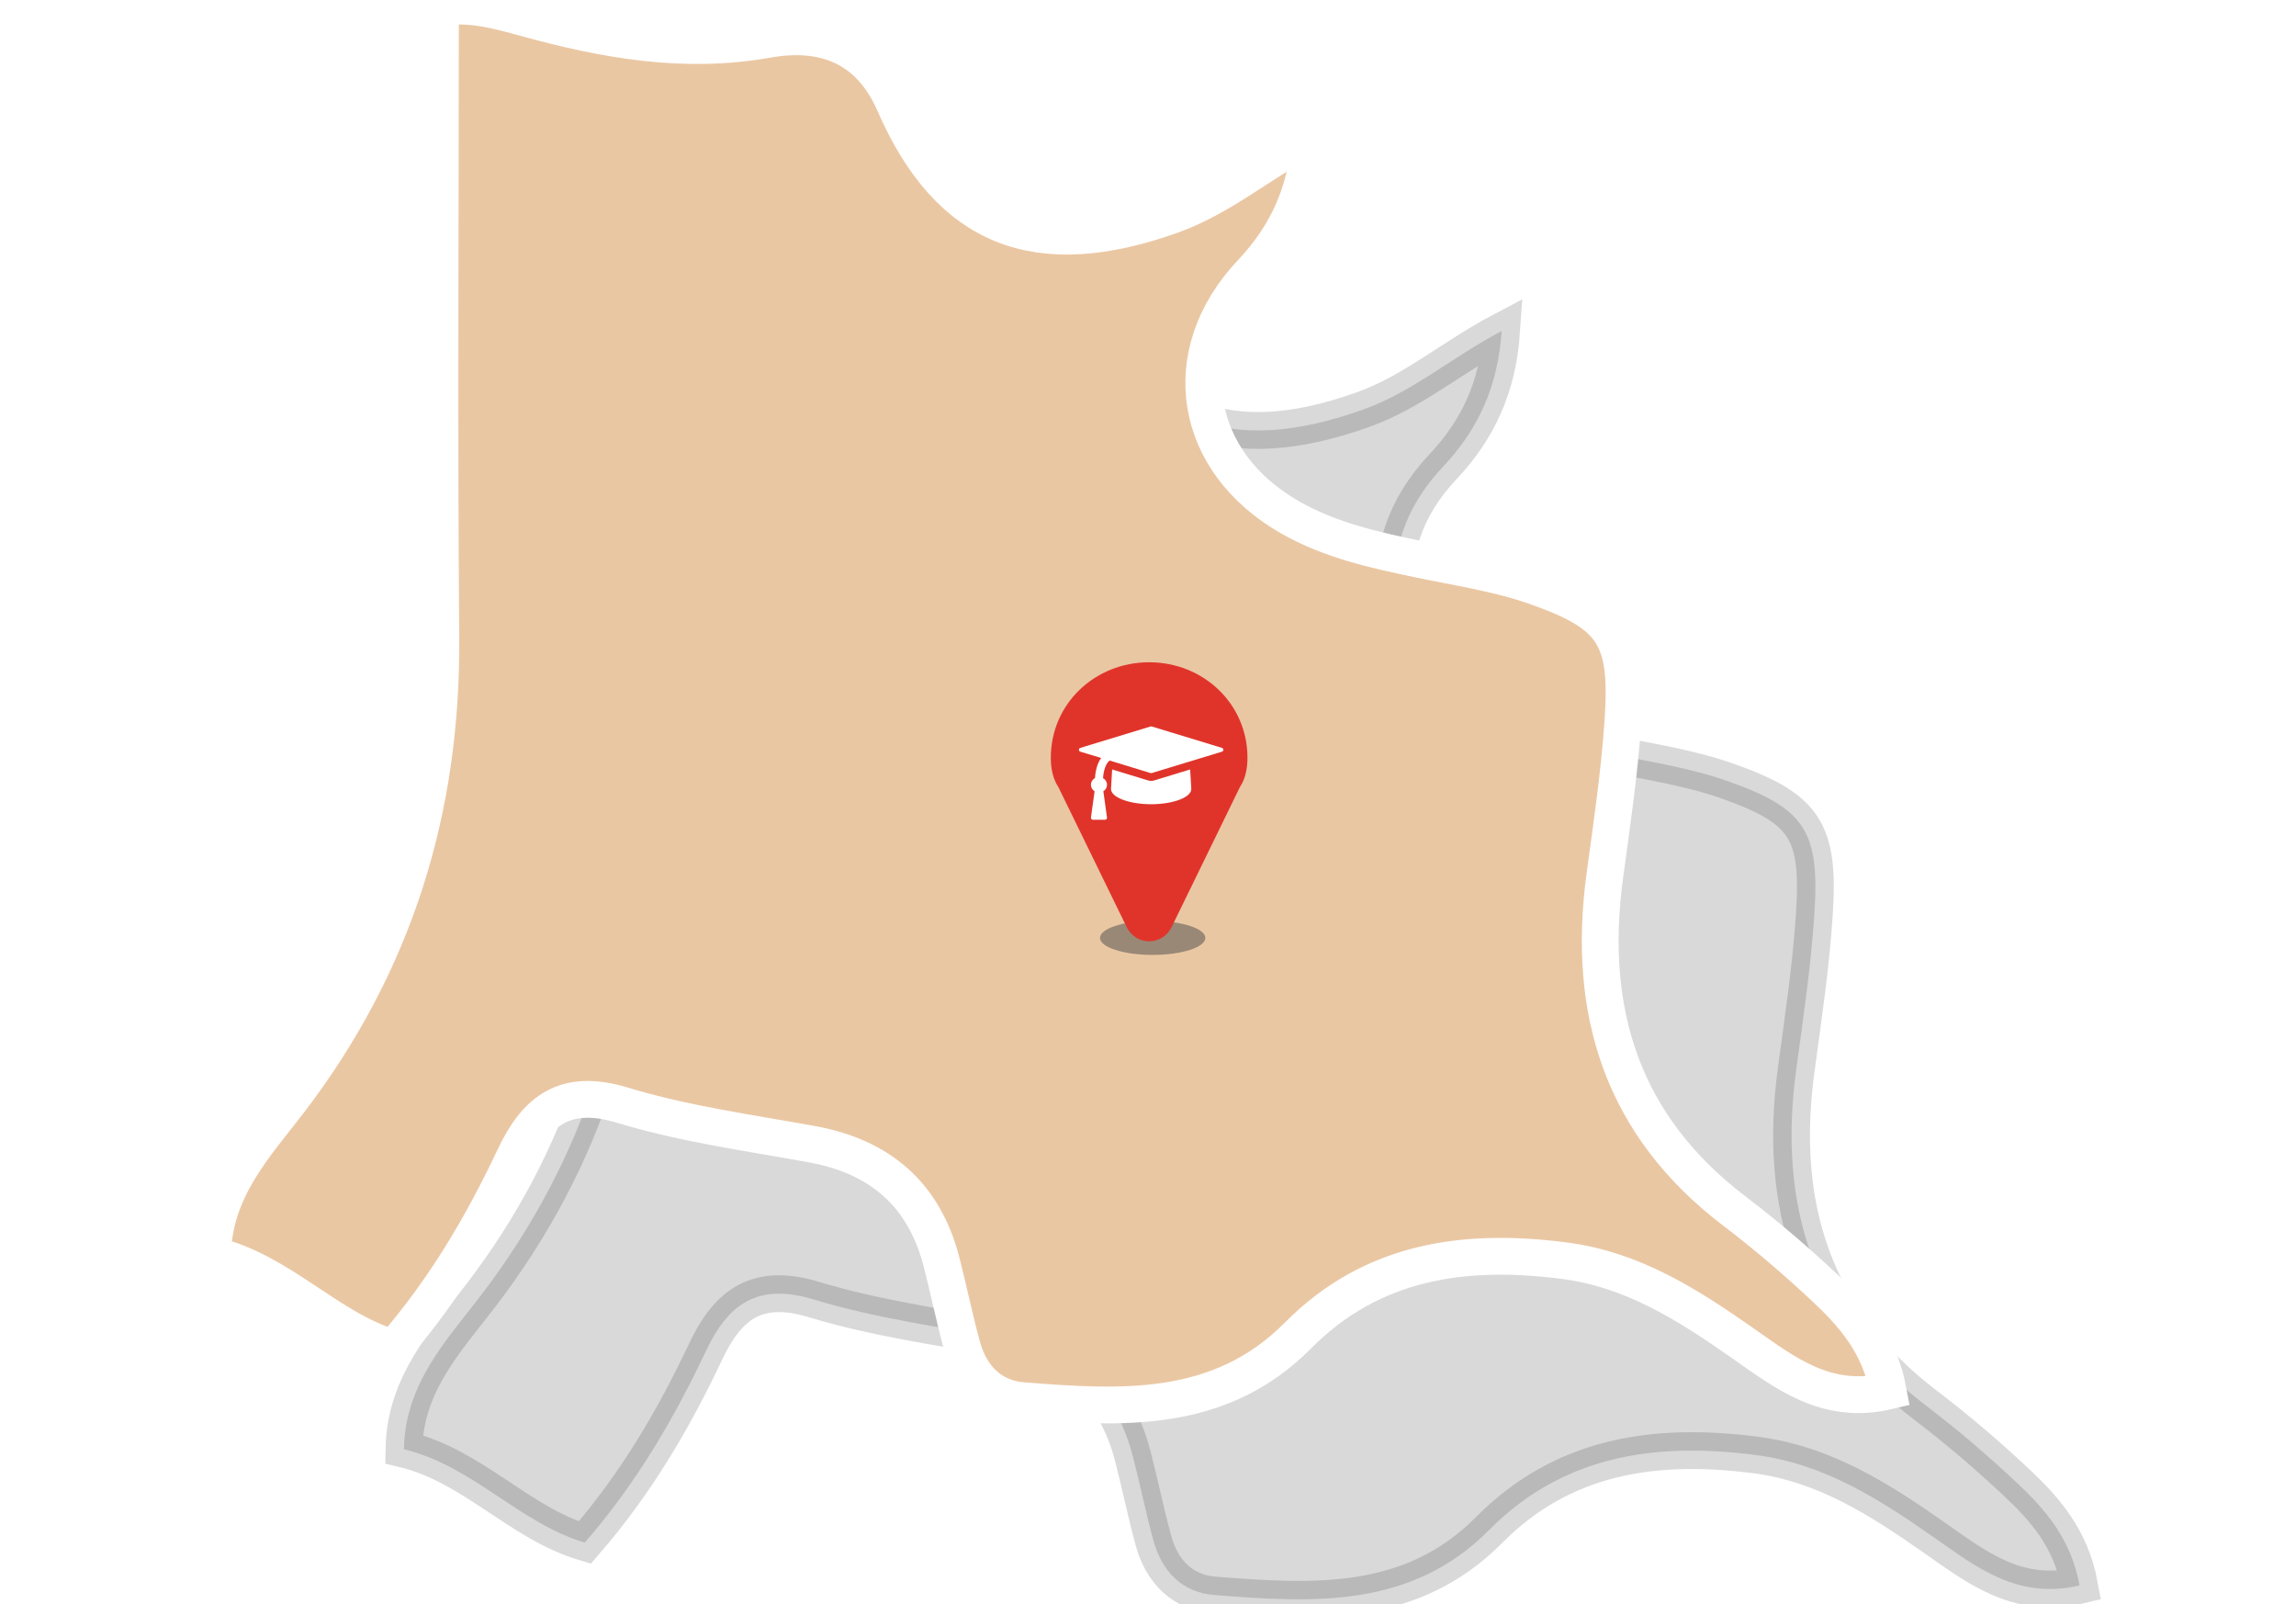 <?xml version="1.0" encoding="UTF-8"?>
<svg width="378px" height="264px" viewBox="0 0 378 264" version="1.1" xmlns="http://www.w3.org/2000/svg" xmlns:xlink="http://www.w3.org/1999/xlink">
    <!-- Generator: Sketch 51.2 (57519) - http://www.bohemiancoding.com/sketch -->
    <title>modal-maps</title>
    <desc>Created with Sketch.</desc>
    <defs>
        <filter x="-31.5%" y="-97.6%" width="163.0%" height="295.2%" filterUnits="objectBoundingBox" id="filter-1">
            <feGaussianBlur stdDeviation="1.822" in="SourceGraphic"></feGaussianBlur>
        </filter>
    </defs>
    <g id="modal-maps" stroke="none" stroke-width="1" fill="none" fill-rule="evenodd">
        <g id="inner-map-378x264">
            <g id="513" transform="translate(35, 1)">
                <path d="M307.365,259.932 C297.167,262.366 290.283,256.851 283.362,252.013 C274.329,245.701 265.272,239.891 253.902,238.453 C237.456,236.357 222.347,238.525 210.175,250.799 C197.281,263.803 181.115,262.783 164.943,261.52 C159.644,261.116 156.281,257.63 154.897,252.563 C153.64,247.972 152.699,243.297 151.503,238.683 C148.644,227.593 141.42,221.341 130.141,219.294 C119.712,217.409 109.1,215.953 99.017,212.891 C89.614,210.028 84.83,213.706 81.188,221.42 C75.937,232.534 69.775,243.092 61.276,252.889 C50.471,249.67 42.858,240.259 31.5,237.523 C31.67,226.717 38.585,219.505 44.206,212.16 C61.495,189.528 69.302,164.189 69.077,135.94 C68.798,101.511 69.01,67.076 69.01,32.188 C74.243,31.457 78.772,32.816 83.276,34.042 C96.243,37.588 109.155,39.907 122.796,37.485 C131.774,35.897 139.514,38.355 143.751,48.049 C152.802,68.803 167.353,74.294 189.402,66.417 C197.579,63.5 204.044,57.792 212.227,53.479 C211.608,62.624 208.366,69.679 202.502,75.888 C189.918,89.225 192.85,106.983 208.913,116.146 C215.56,119.933 222.911,121.54 230.293,123.074 C236.649,124.403 243.169,125.363 249.252,127.501 C262.279,132.08 264.622,135.776 263.693,149.663 C263.123,158.149 261.866,166.611 260.719,175.05 C257.671,197.362 263.481,216.189 282.027,230.293 C287.193,234.219 292.152,238.465 296.893,242.899 C301.622,247.332 305.945,252.182 307.365,259.932 Z" id="Shape" stroke="#000000" stroke-width="6.057" fill="#000000" fill-rule="nonzero" opacity="0.15"></path>
                <path d="M275.865,227.949 C265.666,230.384 258.782,224.869 251.862,220.031 C242.829,213.719 233.772,207.908 222.401,206.471 C205.956,204.375 190.847,206.543 178.675,218.817 C165.781,231.821 149.615,230.8 133.443,229.538 C128.144,229.133 124.781,225.648 123.396,220.58 C122.14,215.99 121.199,211.315 120.003,206.7 C117.144,195.61 109.92,189.359 98.641,187.311 C88.211,185.427 77.6,183.971 67.517,180.909 C58.114,178.046 53.33,181.724 49.688,189.437 C44.437,200.551 38.275,211.109 29.776,220.907 C18.971,217.687 11.358,208.277 0,205.54 C0.17,194.735 7.084,187.523 12.706,180.178 C29.995,157.545 37.801,132.207 37.577,103.957 C37.298,69.528 37.51,35.094 37.51,0.206 C42.743,-0.525 47.272,0.834 51.776,2.06 C64.743,5.606 77.655,7.925 91.295,5.503 C100.274,3.914 108.014,6.373 112.251,16.067 C121.302,36.821 135.853,42.312 157.902,34.435 C166.079,31.518 172.544,25.81 180.727,21.497 C180.108,30.642 176.866,37.697 171.002,43.906 C158.418,57.243 161.35,75.001 177.412,84.164 C184.06,87.951 191.411,89.558 198.793,91.092 C205.149,92.421 211.669,93.381 217.751,95.519 C230.779,100.098 233.122,103.794 232.193,117.68 C231.623,126.167 230.366,134.629 229.219,143.067 C226.171,165.38 231.981,184.207 250.526,198.31 C255.692,202.237 260.652,206.483 265.393,210.916 C270.122,215.35 274.444,220.2 275.865,227.949 Z" id="Shape" stroke="#FFFFFF" stroke-width="6.057" fill="#EAC7A3"></path>
            </g>
        </g>
        <g id="ic-section-info" transform="translate(173, 109)">
            <ellipse id="shadow" fill-opacity="0.5" fill="#4A4A4A" fill-rule="nonzero" style="mix-blend-mode: multiply;" filter="url(#filter-1)" cx="16.766" cy="45.365" rx="8.672" ry="2.8"></ellipse>
            <path d="M32.375,15.711 C32.375,17.132 32.154,19.016 31.13,20.546 L19.923,43.508 C19.16,45.118 17.705,45.925 16.188,45.925 C14.67,45.925 13.216,45.118 12.452,43.508 L1.245,20.546 C0.221,19.016 0,17.132 0,15.711 C0,6.847 7.24,0 16.188,0 C25.135,0 32.375,6.847 32.375,15.711 Z" id="ic-map-marker" fill="#E0342B" fill-rule="evenodd"></path>
            <path d="M22.939,17.642 L23.125,20.802 C23.208,22.213 20.162,23.363 16.518,23.363 C12.874,23.363 9.828,22.213 9.911,20.802 L10.097,17.642 L16.023,19.452 C16.188,19.502 16.353,19.522 16.518,19.522 C16.683,19.522 16.848,19.502 17.014,19.452 L22.939,17.642 Z M28.411,14.402 C28.411,14.542 28.318,14.662 28.184,14.712 L16.621,18.232 C16.58,18.242 16.549,18.242 16.518,18.242 C16.487,18.242 16.456,18.242 16.415,18.232 L9.684,16.172 C9.095,16.622 8.682,17.722 8.6,19.072 C8.992,19.292 9.25,19.692 9.25,20.162 C9.25,20.612 9.013,21.002 8.651,21.232 L9.25,25.563 C9.26,25.653 9.229,25.743 9.168,25.813 C9.106,25.883 9.013,25.923 8.92,25.923 L6.938,25.923 C6.845,25.923 6.752,25.883 6.69,25.813 C6.628,25.743 6.597,25.653 6.607,25.563 L7.206,21.232 C6.845,21.002 6.607,20.612 6.607,20.162 C6.607,19.682 6.886,19.272 7.278,19.052 C7.34,17.882 7.65,16.622 8.29,15.752 L4.852,14.712 C4.718,14.662 4.625,14.542 4.625,14.402 C4.625,14.262 4.718,14.142 4.852,14.092 L16.415,10.571 C16.456,10.561 16.487,10.561 16.518,10.561 C16.549,10.561 16.58,10.561 16.621,10.571 L28.184,14.092 C28.318,14.142 28.411,14.262 28.411,14.402 Z" id="ic-cap" fill="#FFFFFF" fill-rule="evenodd"></path>
        </g>
    </g>
</svg>